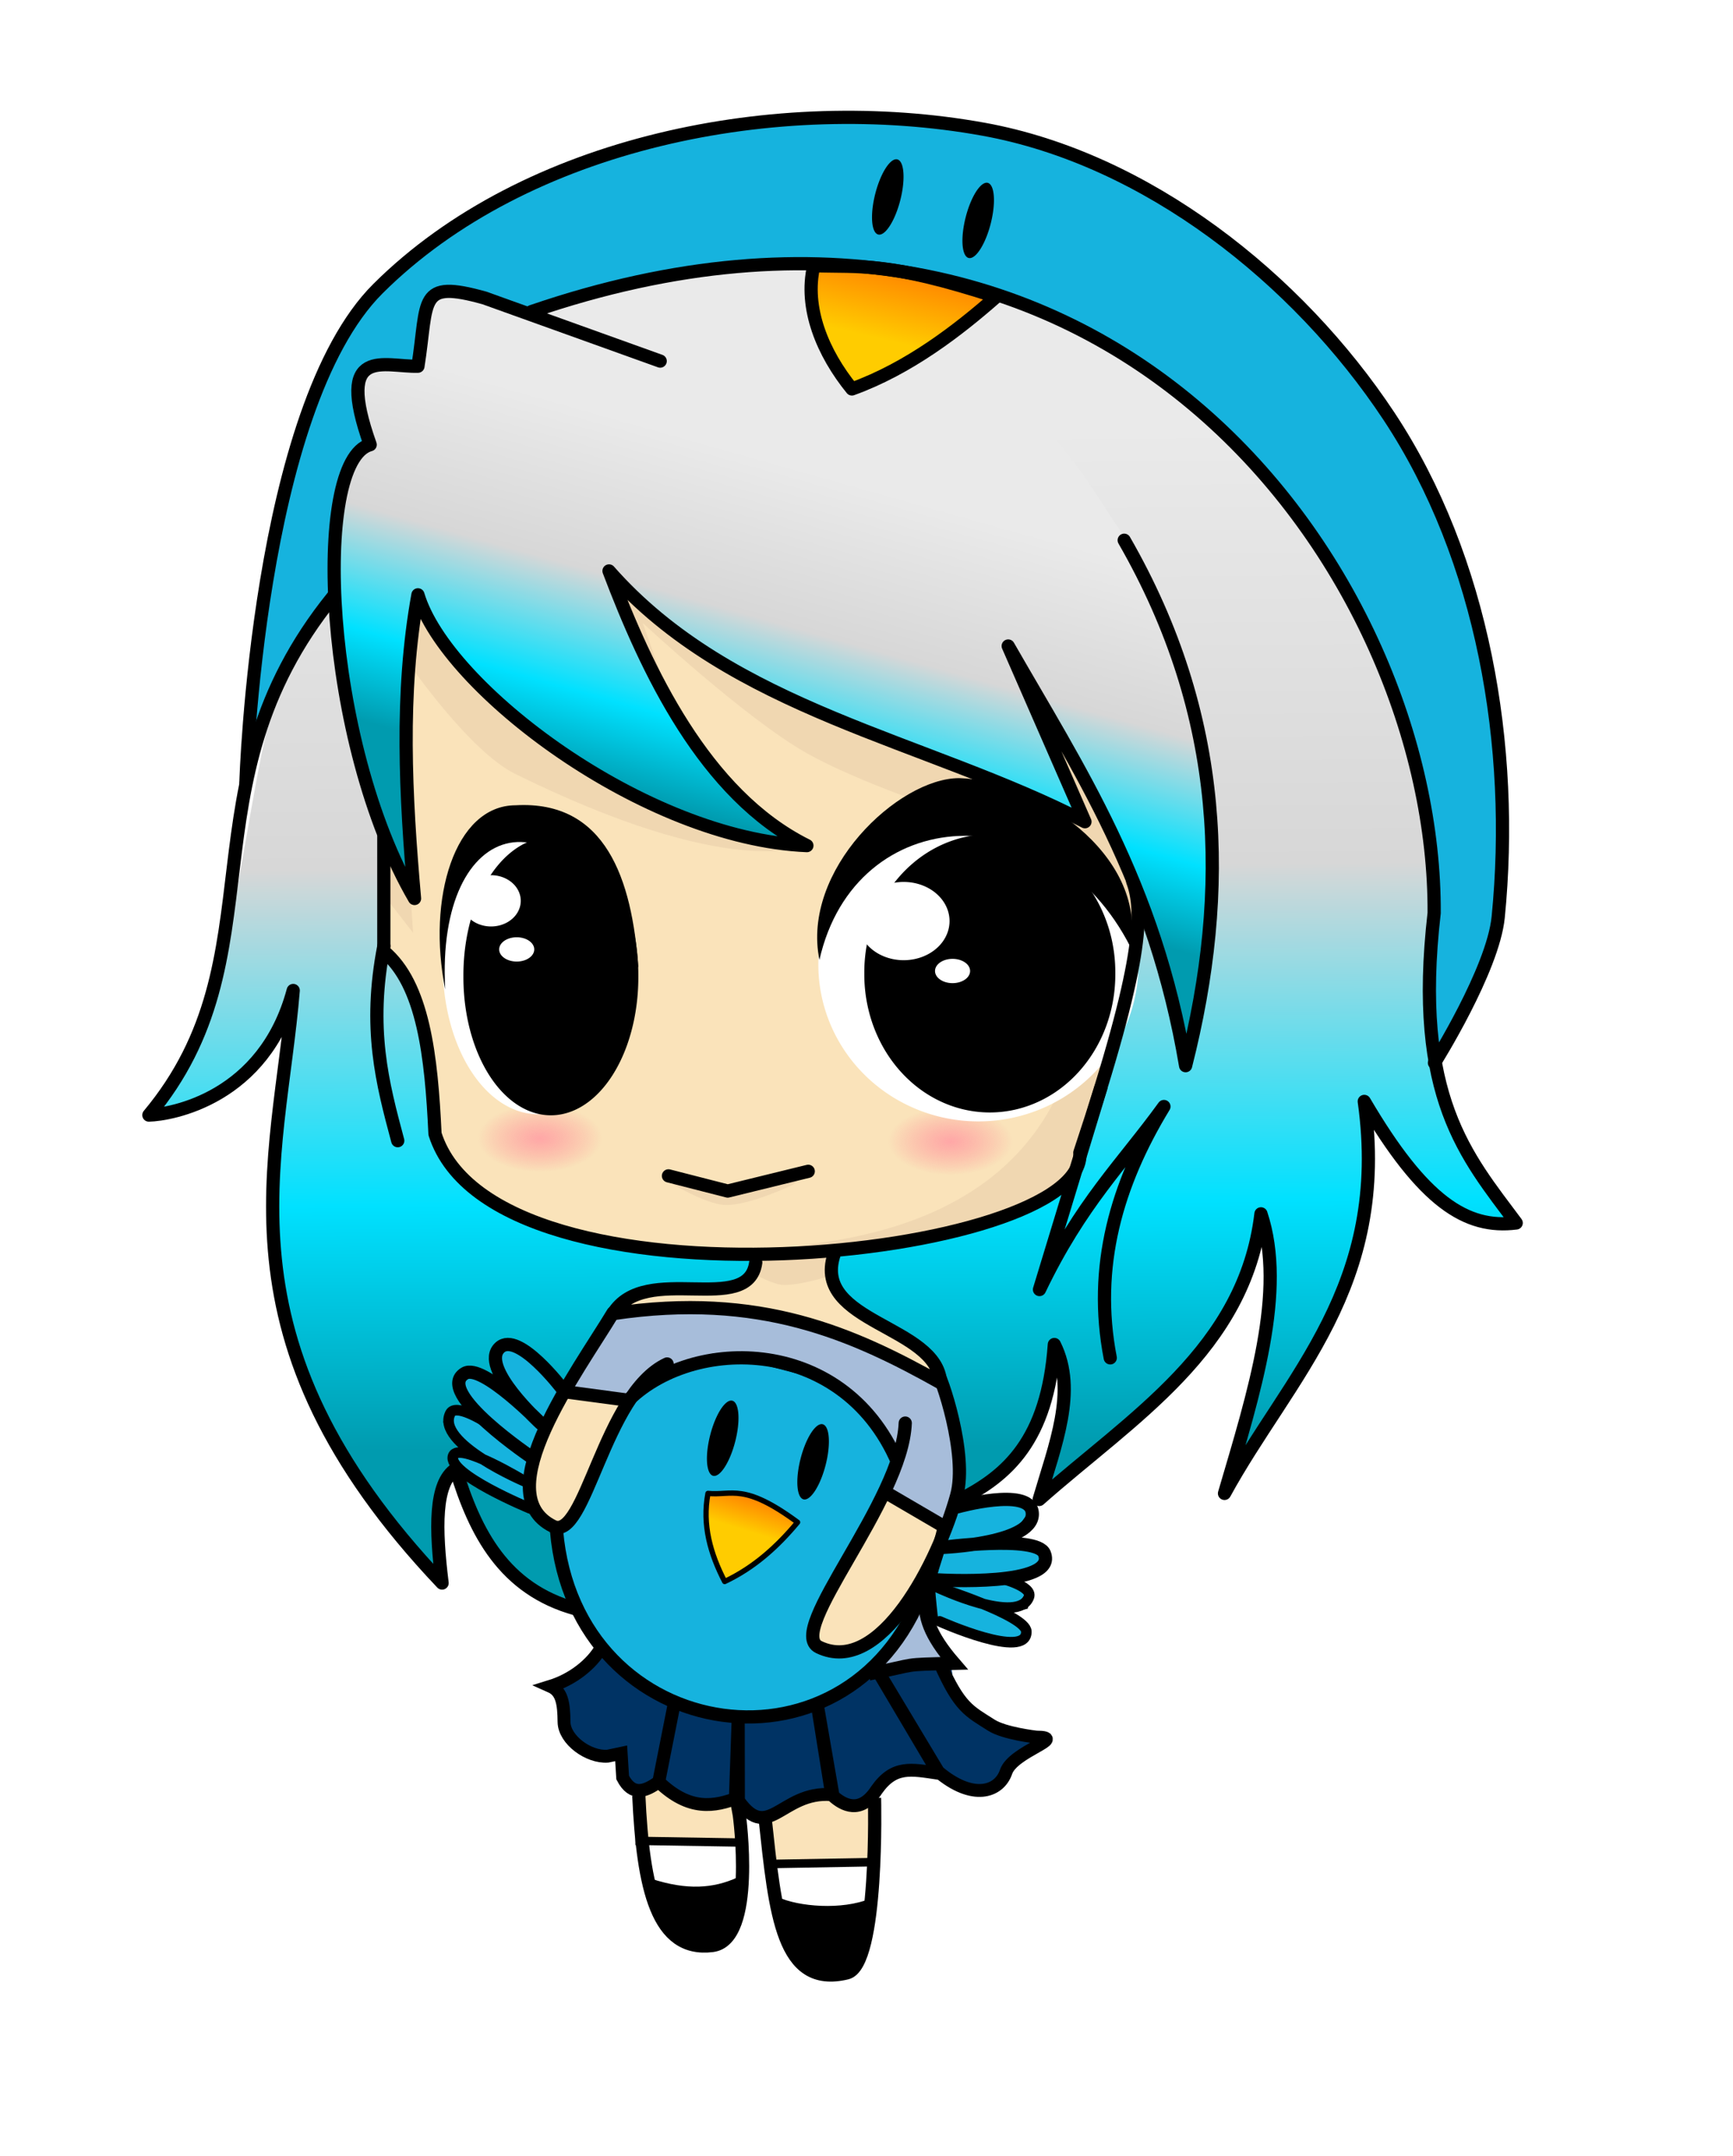 <?xml version="1.0" encoding="UTF-8" standalone="no"?>
<!-- Created with Inkscape (http://www.inkscape.org/) -->

<svg
   xmlns:dc="http://purl.org/dc/elements/1.1/"
   xmlns:cc="http://creativecommons.org/ns#"
   xmlns:rdf="http://www.w3.org/1999/02/22-rdf-syntax-ns#"
   xmlns:svg="http://www.w3.org/2000/svg"
   xmlns="http://www.w3.org/2000/svg"
   xmlns:xlink="http://www.w3.org/1999/xlink"
   xmlns:sodipodi="http://sodipodi.sourceforge.net/DTD/sodipodi-0.dtd"
   xmlns:inkscape="http://www.inkscape.org/namespaces/inkscape"
   id="svg2"
   version="1.1"
   inkscape:version="0.48.4 r9939"
   width="328"
   height="408"
   sodipodi:docname="Twitter Chibi.svg"
   inkscape:export-filename="/media/alsw/Datos/ALSW /PUBLICIDAD/Personajes ALSW/Twitter Chibi/Twitter Chibi.png"
   inkscape:export-xdpi="200.07353"
   inkscape:export-ydpi="200.07353">
  <defs
     id="defs6">
    <linearGradient
       id="linearGradient3946">
      <stop
         style="stop-color:#ffa7a7;stop-opacity:1;"
         offset="0"
         id="stop3948" />
      <stop
         style="stop-color:#fe9999;stop-opacity:0;"
         offset="1"
         id="stop3950" />
    </linearGradient>
    <linearGradient
       id="linearGradient3927">
      <stop
         style="stop-color:#ffcc00;stop-opacity:1;"
         offset="0"
         id="stop3929" />
      <stop
         style="stop-color:#ff8900;stop-opacity:1;"
         offset="1"
         id="stop3931" />
    </linearGradient>
    <linearGradient
       id="linearGradient3917">
      <stop
         id="stop3919"
         offset="0"
         style="stop-color:#eaeaea;stop-opacity:1;" />
      <stop
         style="stop-color:#d7d7d7;stop-opacity:1;"
         offset="0.192"
         id="stop3921" />
      <stop
         id="stop3923"
         offset="0.689"
         style="stop-color:#00e1ff;stop-opacity:1;" />
      <stop
         id="stop3925"
         offset="1"
         style="stop-color:#009baf;stop-opacity:1;" />
    </linearGradient>
    <linearGradient
       id="linearGradient3897">
      <stop
         style="stop-color:#eaeaea;stop-opacity:1;"
         offset="0"
         id="stop3899" />
      <stop
         id="stop3905"
         offset="0.429"
         style="stop-color:#d7d7d7;stop-opacity:1;" />
      <stop
         style="stop-color:#00e1ff;stop-opacity:1;"
         offset="0.76"
         id="stop3907" />
      <stop
         style="stop-color:#009baf;stop-opacity:1;"
         offset="1"
         id="stop3901" />
    </linearGradient>
    <linearGradient
       inkscape:collect="always"
       xlink:href="#linearGradient3897"
       id="linearGradient3903"
       x1="152.724"
       y1="81.283"
       x2="154.032"
       y2="274.02"
       gradientUnits="userSpaceOnUse" />
    <linearGradient
       inkscape:collect="always"
       xlink:href="#linearGradient3897"
       id="linearGradient3915"
       x1="183.02"
       y1="97.356"
       x2="164.419"
       y2="163.437"
       gradientUnits="userSpaceOnUse" />
    <linearGradient
       inkscape:collect="always"
       xlink:href="#linearGradient3927"
       id="linearGradient3933"
       x1="166.132"
       y1="64.03"
       x2="169.062"
       y2="51.438"
       gradientUnits="userSpaceOnUse" />
    <linearGradient
       inkscape:collect="always"
       xlink:href="#linearGradient3927"
       id="linearGradient3941"
       x1="141.054"
       y1="289.646"
       x2="142.81"
       y2="283.845"
       gradientUnits="userSpaceOnUse" />
    <radialGradient
       inkscape:collect="always"
       xlink:href="#linearGradient3946"
       id="radialGradient3952"
       cx="99.052"
       cy="216.079"
       fx="99.052"
       fy="216.079"
       r="11.805"
       gradientTransform="matrix(1,0,0,0.543,0,98.779)"
       gradientUnits="userSpaceOnUse" />
    <radialGradient
       inkscape:collect="always"
       xlink:href="#linearGradient3946-3"
       id="radialGradient3952-0"
       cx="99.052"
       cy="216.079"
       fx="99.052"
       fy="216.079"
       r="11.805"
       gradientTransform="matrix(1,0,0,0.543,0,98.779)"
       gradientUnits="userSpaceOnUse" />
    <linearGradient
       id="linearGradient3946-3">
      <stop
         style="stop-color:#ffa7a7;stop-opacity:1;"
         offset="0"
         id="stop3948-2" />
      <stop
         style="stop-color:#fe9999;stop-opacity:0;"
         offset="1"
         id="stop3950-8" />
    </linearGradient>
    <radialGradient
       r="11.805"
       fy="216.079"
       fx="99.052"
       cy="216.079"
       cx="99.052"
       gradientTransform="matrix(1,0,0,0.543,0,98.779)"
       gradientUnits="userSpaceOnUse"
       id="radialGradient3969"
       xlink:href="#linearGradient3946-3"
       inkscape:collect="always" />
    <filter
       inkscape:collect="always"
       id="filter4003">
      <feGaussianBlur
         inkscape:collect="always"
         stdDeviation="0.729"
         id="feGaussianBlur4005" />
    </filter>
    <filter
       inkscape:collect="always"
       id="filter4025">
      <feGaussianBlur
         inkscape:collect="always"
         stdDeviation="0.061"
         id="feGaussianBlur4027" />
    </filter>
    <filter
       inkscape:collect="always"
       id="filter4108">
      <feGaussianBlur
         inkscape:collect="always"
         stdDeviation="0.077"
         id="feGaussianBlur4110" />
    </filter>
  </defs>
  <sodipodi:namedview
     pagecolor="#ffffff"
     bordercolor="#666666"
     borderopacity="1"
     objecttolerance="10"
     gridtolerance="10"
     guidetolerance="10"
     inkscape:pageopacity="0"
     inkscape:pageshadow="2"
     inkscape:window-width="1280"
     inkscape:window-height="998"
     id="namedview4"
     showgrid="false"
     showguides="true"
     inkscape:guide-bbox="true"
     inkscape:zoom="1.997549"
     inkscape:cx="164"
     inkscape:cy="204"
     inkscape:window-x="0"
     inkscape:window-y="0"
     inkscape:window-maximized="1"
     inkscape:current-layer="layer9" />
  <g
     inkscape:groupmode="layer"
     id="layer6"
     inkscape:label="cabello 1"
     sodipodi:insensitive="true">
    <path
       style="fill:url(#linearGradient3903);fill-opacity:1;stroke:none"
       d="m 99.4,59.411 15.416,-4.602 c 35.209,-7.819 47.918,-4.913 70.868,0.69 24.003,5.86 42.974,21.734 58.213,39.576 13.214,15.471 21.503,35.38 26,55.222 2.946,12.997 -1.199,40.633 1.841,50.62 0.812,8.636 4.371,18.302 14.956,30.602 -8.748,0.872 -18.175,-5.043 -28.761,-22.549 5.268,45.491 -16.998,50.192 -26.461,73.86 5.654,-17.961 12.043,-36.053 7.593,-52.231 -5.884,28.384 -26.23,38.29 -42.337,53.611 3.873,-11.031 6.495,-21.378 3.681,-28.761 -1.444,17.382 -9.999,22.911 -18.637,28.301 l -74.32,20.018 c -9.708,-2.891 -16.829,-11.605 -21.629,-25.54 -2.68,3.767 -3.188,12.423 -3.451,21.629 C 46.011,258.426 49.928,225.894 55.682,187.572 47.965,205.136 38.216,209.487 28.071,211.271 43.588,199.39 44.648,159.556 52.001,131.89 68.346,97.356 83.611,83.364 99.4,59.411 z"
       id="path3892"
       inkscape:connector-curvature="0"
       sodipodi:nodetypes="ccsasccccccccccccccc" />
  </g>
  <g
     inkscape:groupmode="layer"
     id="layer1"
     inkscape:label="piel"
     style="display:inline"
     sodipodi:insensitive="true">
    <path
       style="fill:#fae3ba;fill-opacity:1;stroke:none;display:inline"
       d="m 74.933,182.236 c 5.76,6.311 6.03,13.491 7.046,21.614 l 0.589,9.779 c 4.491,13.432 17.181,17.64 29.466,20.824 10.112,0.836 21.114,3.482 31.25,2.771 0.453,3.338 -1.418,3.62 -3.364,6.097 -4.382,1.883 -8.739,1.171 -13.352,0.794 -3.577,0.991 -6.314,-0.055 -9.018,2.311 l -11.622,18.422 c -3.467,6.433 -7.547,12.945 -5.629,19.398 2.189,4.234 4.182,6.211 7.822,4.11 l 5.461,-12.961 c 0,0 2.068,-5.828 3.943,-8.218 5.906,-7.926 12.39,-8.81 19.638,-9.77 9.744,-0.671 16.975,1.336 23.544,6.085 4.359,3.774 7.854,7.436 8.519,12.409 0.379,2.834 -2.825,8.098 -2.825,8.098 l -8.563,15.139 c -2.527,4.423 -4.032,7.821 -3.519,12.708 0,0 -26.005,3.296 -32.846,12.858 -2.854,3.989 -0.652,14.702 -0.652,14.702 l 0.884,11.269 18.483,-0.664 -0.652,-9.265 5.354,3.095 1.283,10.859 19.006,-0.25 c 0,0 0.08,-9.659 0.326,-14.48 0.55,-10.775 2.57,-32.265 2.57,-32.265 0,0 3.788,-2.933 4.956,-4.956 4.395,-6.867 4.438,-4.87 7.948,-17.223 0,0 0.821,-8.184 0.277,-12.223 -0.75,-5.573 -1.561,-11.587 -4.829,-16.163 -4.33,-6.062 -14.593,-6.468 -18.181,-12.997 -1.176,-2.139 -0.401,-7.311 -0.401,-7.311 17.586,-1.413 33.293,-4.831 44.995,-13.3 l 7.367,-25.257 6.218,-27.483 -13.677,-29.084 C 183.265,101.614 163.85,84.828 133.541,82.206 110.222,80.188 75.127,80.234 73.224,118.157 l -1.003,62.483 z"
       id="path3028"
       inkscape:connector-curvature="0"
       sodipodi:nodetypes="cccccccccccccccacccacccccccacccaaacccccaccc" />
  </g>
  <g
     inkscape:groupmode="layer"
     id="layer9"
     inkscape:label="sombra piel">
    <path
       style="opacity:0.55;fill:#d8bb9c;fill-opacity:1;stroke:none;filter:url(#filter4003)"
       d="m 72.783,169.591 5.401,6.944 -0.514,-7.973 -0.772,-22.118 0.514,-20.832 c 0,0 11.416,16.565 20.06,20.832 40.827,20.152 54.266,13.631 54.266,13.631 -9.857,-9.214 -26.56,-12.791 -25.976,-30.605 l -4.115,-11.573 c 0,0 19.57,18.212 31.119,24.69 15.849,8.889 51.179,18.774 51.179,18.774 7.103,42.72 -8.388,68.869 -50.452,74.071 l -10.758,2.055 0,3.601 c 0,0 3.307,1.868 5.144,2.057 2.944,0.304 8.744,-1.543 8.744,-1.543 l 1.543,-5.401 6.687,0 14.145,-2.315 16.974,-5.915 6.944,-3.601 c 6.674,-17.601 11.495,-35.466 13.374,-53.751 L 201.632,113.525 80.756,99.894 72.783,161.361 z"
       id="path3989"
       inkscape:connector-curvature="0"
       sodipodi:nodetypes="cccccscccaccccaccccccccccc" />
    <path
       style="fill:#d8bb9c;fill-opacity:1;stroke:none;filter:url(#filter4108);opacity:0.55"
       d="m 126.802,223.791 c 0,0 6.609,4.058 10.326,4.252 4.479,0.234 12.908,-3.796 12.908,-3.796 l 1.974,-1.67 -15.034,3.189 z"
       id="path4088"
       inkscape:connector-curvature="0"
       sodipodi:nodetypes="cacccc" />
  </g>
  <g
     inkscape:groupmode="layer"
     id="layer8"
     inkscape:label="maquillaje"
     sodipodi:insensitive="true">
    <path
       sodipodi:type="arc"
       style="fill:url(#radialGradient3952);fill-opacity:1;stroke:none"
       id="path3944"
       sodipodi:cx="99.052361"
       sodipodi:cy="216.07903"
       sodipodi:rx="11.805333"
       sodipodi:ry="6.4086094"
       d="m 110.858,216.079 a 11.805,6.409 0 1 1 -23.611,0 11.805,6.409 0 1 1 23.611,0 z"
       transform="translate(3.148,-0.675)" />
    <path
       sodipodi:type="arc"
       style="fill:url(#radialGradient3969);fill-opacity:1;stroke:none"
       id="path3944-2"
       sodipodi:cx="99.052361"
       sodipodi:cy="216.07903"
       sodipodi:rx="11.805333"
       sodipodi:ry="6.4086094"
       d="m 110.858,216.079 a 11.805,6.409 0 1 1 -23.611,0 11.805,6.409 0 1 1 23.611,0 z"
       transform="translate(80.838,-0.112)" />
  </g>
  <g
     inkscape:groupmode="layer"
     id="layer7"
     inkscape:label="fleco"
     sodipodi:insensitive="true">
    <path
       style="fill:url(#linearGradient3915);fill-opacity:1;stroke:none"
       d="m 123.771,67.982 -32.987,-11.841 -7.612,-1.128 -2.256,2.537 -2.256,12.123 -7.33,-0.564 -2.819,1.128 -1.128,6.203 2.537,7.33 -3.101,3.665 -3.947,14.943 1.41,18.326 1.974,14.661 4.793,20.018 7.048,14.661 -1.128,-14.097 0.282,-17.48 1.128,-18.89 0.564,-6.203 5.921,9.868 15.507,14.661 18.326,11.841 18.89,8.176 15.225,2.256 -5.357,-3.665 -11.559,-9.022 -10.996,-17.762 -9.022,-20.018 9.304,8.176 19.454,12.123 36.088,14.379 24.247,10.432 -11.559,-29.604 12.123,21.991 8.74,18.89 5.075,16.352 5.357,18.326 3.383,-13.533 1.41,-32.705 -7.894,-35.242 -8.176,-17.198 c -7.215,-7.17 -25.017,-56.908 -89.657,-34.115 z"
       id="path3895"
       inkscape:connector-curvature="0"
       sodipodi:nodetypes="cccccccccccccccccccccccccccccccccccccccccc" />
  </g>
  <g
     inkscape:groupmode="layer"
     id="layer5"
     inkscape:label="ropa"
     style="display:inline"
     sodipodi:insensitive="true">
    <path
       style="fill:#a7bdda;fill-opacity:1;stroke:none"
       d="m 118.398,264.913 -11.036,-2.057 4.489,-8.23 4.676,-6.921 5.611,-0.187 14.402,0 13.28,2.244 9.352,2.619 18.517,9.352 3.367,9.539 0.748,10.474 -2.432,7.482 -12.161,-7.158 -21.133,36.15 21.864,-5.316 8.074,-13.348 -0.657,7.224 c 2.602,2.824 5.75,7.717 5.75,7.717 l -15.669,1.762 c -20.593,10.717 -30.457,11.513 -47.654,-1.152 -9.574,-6.069 -0.739,-28.953 0.609,-50.194 z"
       id="path3851"
       inkscape:connector-curvature="0"
       sodipodi:nodetypes="ccccccccccccccccccccc" />
    <path
       style="fill:#003364;fill-opacity:1;stroke:none"
       d="m 114.211,310.177 -4.115,6.35 -6.209,2.298 3.222,3.233 0.097,4.946 2.564,3.81 c 4.328,2.447 5.791,2.39 8.357,1.237 -2.871,5.632 2.257,7.018 2.257,7.018 l 2.245,-0.318 2.033,-1.332 6.444,3.868 c 2.611,-0.147 5.221,0.967 7.832,-1.128 l 2.667,2.699 2.92,0.969 2.981,-1.742 7.783,-2.569 3.367,1.111 3.089,1.312 c 1.945,-0.428 4.053,-0.912 5.997,-5.109 l 4.38,-1.922 5.068,0.297 4.767,3.049 3.741,0.631 3.343,-1.099 3.53,-5.381 5.539,-3.371 -8.357,-1.4 -7.777,-4.42 c -2.643,-4.039 -0.897,-4.404 -2.293,-8.973 l -15.12,2.552 -11.633,-1.854 -14.776,-0.159 z"
       id="path3853"
       inkscape:connector-curvature="0"
       sodipodi:nodetypes="ccccccccccccccccccccccccccccccccc" />
    <path
       style="fill:#000000;fill-opacity:1;stroke:none"
       d="m 122.773,356.802 2.825,7.277 3.253,3.596 4.709,0.685 3.082,-1.199 2.226,-4.452 1.712,-7.192 c 0,0 -3.082,2.654 -3.767,2.483 -0.685,-0.171 -7.877,-0.171 -7.877,-0.171 z"
       id="path3865"
       inkscape:connector-curvature="0" />
    <path
       style="fill:#000000;fill-opacity:1;stroke:none"
       d="m 164.468,361.254 -1.627,9.589 -2.226,2.397 -3.767,0.942 c 0,0 -3.168,-1.712 -3.51,-1.712 -0.342,0 -3.681,-3.339 -3.681,-3.339 l -2.14,-8.048 2.825,-0.257 c 0,0 5.993,0.685 6.336,0.771 0.342,0.086 7.791,-0.342 7.791,-0.342 z"
       id="path3867"
       inkscape:connector-curvature="0" />
    <path
       style="fill:#ffffff;fill-opacity:1;stroke:none"
       d="m 121.831,348.155 1.284,8.39 3.253,1.284 7.449,0.342 6.764,-1.455 0.514,-8.305 z"
       id="path3871"
       inkscape:connector-curvature="0"
       sodipodi:nodetypes="ccccccc" />
    <path
       style="fill:#ffffff;fill-opacity:1;stroke:none;display:inline"
       d="m 146.017,352.307 1.284,8.39 3.253,1.284 7.449,0.342 6.764,-1.455 0.514,-8.305 z"
       id="path3871-4"
       inkscape:connector-curvature="0"
       sodipodi:nodetypes="ccccccc" />
  </g>
  <g
     inkscape:groupmode="layer"
     id="layer3"
     inkscape:label="ojos"
     sodipodi:insensitive="true">
    <path
       sodipodi:type="arc"
       style="fill:#ffffff;fill-opacity:1;stroke:none"
       id="path3817"
       sodipodi:cx="101.49789"
       sodipodi:cy="183.74181"
       sodipodi:rx="17.451218"
       sodipodi:ry="27.681244"
       d="m 118.949,183.742 a 17.451,27.681 0 1 1 -34.902,0 17.451,27.681 0 1 1 34.902,0 z"
       transform="matrix(1.034,0,0,1.019,-3.099,-4.568)" />
    <path
       sodipodi:type="arc"
       style="fill:#ffffff;fill-opacity:1;stroke:none"
       id="path3817-4"
       sodipodi:cx="101.49789"
       sodipodi:cy="183.74181"
       sodipodi:rx="17.451218"
       sodipodi:ry="27.681244"
       d="m 118.949,183.742 a 17.451,27.681 0 1 1 -34.902,0 17.451,27.681 0 1 1 34.902,0 z"
       transform="matrix(1.736,0,0,1.072,8.98,-14.418)" />
  </g>
  <g
     inkscape:groupmode="layer"
     id="layer4"
     inkscape:label="ave"
     sodipodi:insensitive="true">
    <path
       style="fill:#16b3de;fill-opacity:1;stroke:#000000;stroke-width:1px;stroke-linecap:butt;stroke-linejoin:miter;stroke-opacity:1"
       d="m 106.094,263.053 -4.968,-6.564 -4.968,-2.484 -1.952,0.532 -0.355,1.952 0.71,4.435 -1.064,0.71 -3.726,-1.952 -2.306,0.532 -0.532,2.484 2.484,4.081 -2.484,0.532 -1.774,0 -0.71,1.774 3.193,5.145 -1.242,0.532 -1.064,1.242 1.419,2.839 13.838,7.274 -0.177,-5.677 2.306,-8.693 z"
       id="path3838"
       inkscape:connector-curvature="0" />
    <path
       style="fill:#16b3de;fill-opacity:1;stroke:#000000;stroke-width:1px;stroke-linecap:butt;stroke-linejoin:miter;stroke-opacity:1"
       d="m 142.286,257.198 -7.274,-0.532 -9.758,4.258 -4.79,2.484 -6.919,11.709 -5.322,12.419 -2.839,1.597 0.355,5.322 3.548,10.113 4.435,6.742 7.984,8.161 12.419,4.968 11.532,0.532 9.758,-3.016 6.564,-3.726 7.274,-6.564 6.032,-10.645 c 0,0 -6.564,6.564 -7.097,7.274 -0.532,0.71 -6.919,4.435 -6.919,4.435 l -6.032,-1.242 -1.597,-0.887 0.887,-4.258 6.032,-10.822 6.919,-13.483 2.306,-6.919 -2.306,-2.839 -3.903,-6.032 -9.048,-5.855 z"
       id="path3840"
       inkscape:connector-curvature="0" />
    <path
       style="fill:#16b3de;fill-opacity:1;stroke:#000000;stroke-width:1px;stroke-linecap:butt;stroke-linejoin:miter;stroke-opacity:1"
       d="m 180.785,284.875 8.161,-1.597 3.903,0.532 1.597,0.887 0.532,1.952 -2.839,3.903 -0.71,1.419 3.903,0 2.661,2.306 -0.355,1.597 c 0,0 -3.726,2.129 -4.613,2.129 -0.887,0 -2.306,1.064 -2.306,1.064 l 2.661,1.597 1.242,0.71 -0.532,2.661 -3.548,0.887 1.064,1.242 2.661,1.952 -0.355,1.419 -1.774,1.419 -7.806,-1.952 -7.274,-2.484 c 0,0 -0.532,-4.79 -0.532,-5.5 0,-0.71 1.419,-9.048 1.419,-9.048 z"
       id="path3842"
       inkscape:connector-curvature="0" />
    <path
       style="fill:url(#linearGradient3941);fill-opacity:1;stroke:none"
       d="m 150.806,287.904 -5.662,-3.56 -4.16,-1.501 -6.991,-0.3 -0.386,1.373 0.129,6.133 1.716,5.619 1.887,3.903 5.319,-3.56 4.289,-3.817 z"
       id="path3844"
       inkscape:connector-curvature="0" />
    <path
       style="fill:url(#linearGradient3933);fill-opacity:1;stroke:#000000;stroke-width:1px;stroke-linecap:butt;stroke-linejoin:miter;stroke-opacity:1"
       d="m 154.155,49.989 -0.722,4.332 1.564,9.748 6.739,9.748 13.218,-7.302 14.219,-10.869 -5.897,-1.925 -14.441,-2.888 z"
       id="path3846"
       inkscape:connector-curvature="0"
       sodipodi:nodetypes="ccccccccc" />
    <path
       style="fill:#16b3de;fill-opacity:1;stroke:none"
       d="m 47.408,141.826 c 0.06,-6.637 -2.169,-6.546 6.658,-51.215 4.343,-11.552 5.77,-21.847 12.515,-30.537 8.675,-11.176 21.14,-19.555 34.053,-25.336 18.498,-8.281 39.298,-12.538 59.562,-12.21 31.398,0.507 47.373,8.95 65.08,17.521 44.473,33.13 51.052,66.38 54.796,79.156 9.046,61.949 3.689,53.308 -7.738,81.541 -1.144,-2.899 -2.916,-7.388 -2.013,-12.288 3.79,-20.578 0.443,-35.758 -4.495,-51.29 -9.162,-26.049 -21.744,-50.342 -48.059,-67.583 -18.122,-13.078 -39.077,-17.587 -60.023,-19.272 -19.237,-1.547 -35.68,1.46 -57.245,8.66 0,0 -13.286,-6.427 -18.398,-2.905 -3.665,2.525 -2.752,13.067 -2.752,13.067 -4.183,-0.374 -7.424,-0.441 -10.162,1.024 -1.597,3.505 -2.264,7.382 0.775,12.742 -3.12,3.325 -5.672,9.375 -6.457,15.969 l -0.175,14.894 c -5.764,3.207 -12.287,18.162 -15.921,28.063 z"
       id="path3848"
       inkscape:connector-curvature="0"
       sodipodi:nodetypes="ccaascccsccacacccccc" />
  </g>
  <g
     inkscape:groupmode="layer"
     id="layer2"
     inkscape:label="lineart"
     style="display:inline"
     sodipodi:insensitive="true">
    <path
       style="fill:none;stroke:#000000;stroke-width:2.5;stroke-linecap:round;stroke-linejoin:round;stroke-miterlimit:4;stroke-opacity:1;stroke-dasharray:none"
       d="m 72.646,158.419 0,21.632 c 7.483,6.198 8.997,19.857 9.686,34.547 11.301,35.693 123.616,23.562 122.046,3.552 12.081,-36.185 12.047,-45.746 10.009,-51.337 l 0,0 0,0"
       id="path3025"
       inkscape:connector-curvature="0"
       sodipodi:nodetypes="ccccccc" />
    <path
       style="fill:none;stroke:#000000;stroke-width:2.5;stroke-linecap:round;stroke-linejoin:round;stroke-miterlimit:4;stroke-opacity:1;stroke-dasharray:none"
       d="M 124.952,68.338 91.696,56.392 C 79.021,52.848 81.083,56.726 79.104,69.307 72.787,69.509 63.311,65.17 70.063,84.159 c -11.108,2.985 -8.88,56.258 8.395,85.884 -1.72,-19.48 -2.735,-38.842 0.646,-57.471 5.244,17.636 42.897,46.192 73.615,47.462 -19.436,-9.675 -30.369,-33.306 -37.453,-51.982 23.221,26.408 59.881,31.912 90.081,47.462 L 190.818,122.258 c 13.296,23.205 27.72,44.653 33.579,79.427 8.416,-33.148 7.448,-66.296 -11.623,-99.445"
       id="path3795"
       inkscape:connector-curvature="0"
       sodipodi:nodetypes="cccccccccccc" />
    <path
       style="fill:none;stroke:#000000;stroke-width:2.5;stroke-linecap:round;stroke-linejoin:round;stroke-miterlimit:4;stroke-opacity:1;stroke-dasharray:none;display:inline"
       d="m 143.039,238.942 c -1.41,10.274 -20.965,-0.191 -27.015,9.669 27.765,-4.16 45.427,3.803 61.993,13.081 -0.586,-10.856 -24.302,-11.302 -20.19,-24.172"
       id="path5611"
       inkscape:connector-curvature="0"
       sodipodi:nodetypes="cccc" />
    <path
       style="fill:none;stroke:#000000;stroke-width:2.5;stroke-linecap:round;stroke-linejoin:round;stroke-miterlimit:4;stroke-opacity:1;stroke-dasharray:none"
       d="m 116.023,248.468 c -6.706,11.113 -23.897,34.156 -11.375,40.381 6.167,3.066 9.57,-25.101 21.612,-30.712"
       id="path5631"
       inkscape:connector-curvature="0"
       sodipodi:nodetypes="csc" />
    <path
       style="fill:none;stroke:#000000;stroke-width:2.5;stroke-linecap:round;stroke-linejoin:round;stroke-miterlimit:4;stroke-opacity:1;stroke-dasharray:none"
       d="m 171.333,269.322 c -0.594,14.962 -22.761,39.313 -16.343,42.402 11.655,5.61 22.655,-16.259 26.083,-28.732 2.118,-7.708 -2.889,-22.616 -3.91,-23.719"
       id="path5631-0"
       inkscape:connector-curvature="0"
       sodipodi:nodetypes="cssc" />
    <path
       style="fill:none;stroke:#000000;stroke-width:2.436;stroke-linecap:butt;stroke-linejoin:miter;stroke-miterlimit:4;stroke-opacity:1;stroke-dasharray:none"
       d="m 113.8,311.809 c -1.764,3.124 -5.392,6.024 -9.608,7.332 2.194,0.978 2.52,3.234 2.561,6.747 0.04,3.386 4.65,6.74 8.252,6.477 l 2.561,-0.54 0.285,4.588 c 1.883,3.63 4.312,2.602 6.83,0.81 l 3.097,-15.644 -3.097,15.644 c 5.805,5.583 10.52,4.725 15.082,2.969 l -0.029,-15.929 -0.54,15.659 c 6.117,9.632 8.491,-1.075 18.212,-0.27 l -2.888,-18.061 3.172,18.331 c 1.849,1.646 5.156,3.58 8.233,-1.185 3.295,-4.659 6.482,-3.908 11.686,-3.133 l -11.619,-19.617 11.619,19.347 c 6.483,5.46 11.498,3.853 12.806,0 1.33,-3.917 11.903,-6.556 5.691,-6.584 0,0 -6.002,-0.677 -8.464,-2.244 -4.252,-2.708 -6.01,-3.328 -9.696,-11.606"
       id="path5651"
       inkscape:connector-curvature="0"
       sodipodi:nodetypes="ccsccccccccccccccccscac" />
    <path
       style="fill:none;stroke:#000000;stroke-width:2.5;stroke-linecap:butt;stroke-linejoin:miter;stroke-miterlimit:4;stroke-opacity:1;stroke-dasharray:none"
       d="m 164.446,316.799 c 9.84,-1.922 5.621,-1.742 16.13,-2.005 -9.295,-10.766 -4.47,-14.186 -1.704,-26.398"
       id="path5653"
       inkscape:connector-curvature="0"
       sodipodi:nodetypes="ccc" />
    <path
       style="fill:none;stroke:#000000;stroke-width:2.5;stroke-linecap:butt;stroke-linejoin:miter;stroke-miterlimit:4;stroke-opacity:1;stroke-dasharray:none"
       d="m 105.331,289.653 c 3.508,41.177 57.01,48.987 70.141,9.159"
       id="path5655"
       inkscape:connector-curvature="0"
       sodipodi:nodetypes="cc" />
    <path
       style="fill:none;stroke:#000000;stroke-width:2.5;stroke-linecap:butt;stroke-linejoin:miter;stroke-miterlimit:4;stroke-opacity:1;stroke-dasharray:none"
       d="m 117.895,266.101 c 11.759,-13.253 41.448,-13.983 51.982,10.636"
       id="path5655-7"
       inkscape:connector-curvature="0"
       sodipodi:nodetypes="cc" />
    <path
       style="fill:none;stroke:#000000;stroke-width:2.5;stroke-linecap:butt;stroke-linejoin:miter;stroke-miterlimit:4;stroke-opacity:1;stroke-dasharray:none"
       d="m 167.234,282.22 11.889,6.945"
       id="path5695"
       inkscape:connector-curvature="0"
       sodipodi:nodetypes="cc" />
    <path
       style="fill:none;stroke:#000000;stroke-width:2.5;stroke-linecap:butt;stroke-linejoin:miter;stroke-miterlimit:4;stroke-opacity:1;stroke-dasharray:none"
       d="m 106.473,263.338 12.777,1.704"
       id="path5695-4"
       inkscape:connector-curvature="0"
       sodipodi:nodetypes="cc" />
    <path
       style="fill:none;stroke:#000000;stroke-width:2.5;stroke-linecap:round;stroke-linejoin:round;stroke-miterlimit:4;stroke-opacity:1;stroke-dasharray:none"
       d="m 106.39,262.792 c 0,0 -8.32,-10.943 -11.789,-7.764 -4.015,3.68 7.764,14.377 7.764,14.377 0,0 -11.086,-11.434 -14.377,-9.489 -5.928,3.504 12.939,16.102 12.939,16.102"
       id="path5717"
       inkscape:connector-curvature="0"
       sodipodi:nodetypes="cacsc" />
    <path
       style="fill:none;stroke:#000000;stroke-width:2.5;stroke-linecap:round;stroke-linejoin:round;stroke-miterlimit:4;stroke-opacity:1;stroke-dasharray:none"
       d="m 181.267,285.167 c 0,0 13.362,-3.708 14.084,0.941 0.945,6.08 -17.175,6.76 -17.175,6.76 0,0 18.043,-2.408 19.489,1.131 2.604,6.374 -20.041,5.006 -20.041,5.006"
       id="path5717-5"
       inkscape:connector-curvature="0"
       sodipodi:nodetypes="cacsc" />
    <path
       style="fill:none;stroke:#000000;stroke-width:1.999;stroke-linecap:round;stroke-linejoin:round;stroke-miterlimit:4;stroke-opacity:1;stroke-dasharray:none"
       d="m 189.366,298.679 c 0,0 6.1,1.51 5.381,3.53 -1.95,5.475 -17.343,-1.805 -17.343,-1.805 0,0 16.763,5.306 16.846,8.361 0.148,5.503 -16.403,-1.913 -16.403,-1.913"
       id="path5717-5-3"
       inkscape:connector-curvature="0"
       sodipodi:nodetypes="cacsc" />
    <path
       style="fill:none;stroke:#000000;stroke-width:1.999;stroke-linecap:round;stroke-linejoin:round;stroke-miterlimit:4;stroke-opacity:1;stroke-dasharray:none"
       d="m 91.519,268.889 c 0,0 -5.285,-3.321 -6.277,-1.419 -2.962,5.682 14.208,12.948 14.208,12.948 0,0 -12.691,-7.761 -13.691,-4.873 -1.186,3.428 14.496,9.896 14.496,9.896"
       id="path5717-5-3-9"
       inkscape:connector-curvature="0"
       sodipodi:nodetypes="cacsc" />
    <g
       id="g3855"
       transform="translate(-2.604,-15.388)">
      <path
         sodipodi:nodetypes="cacc"
         inkscape:connector-curvature="0"
         id="path5675"
         d="m 123.509,355.189 c 0.797,17.526 3.456,29.715 13.913,28.393 8.342,-1.055 5.111,-24.702 5.111,-24.702 l -0.582,-3.201"
         style="fill:none;stroke:#000000;stroke-width:2.5;stroke-linecap:butt;stroke-linejoin:miter;stroke-miterlimit:4;stroke-opacity:1;stroke-dasharray:none" />
      <path
         sodipodi:nodetypes="cc"
         inkscape:connector-curvature="0"
         id="path5695-2"
         d="m 125.412,372.117 c 7.112,2.334 12.43,1.945 17.296,-0.279"
         style="fill:none;stroke:#000000;stroke-width:2.5;stroke-linecap:butt;stroke-linejoin:miter;stroke-miterlimit:4;stroke-opacity:1;stroke-dasharray:none" />
      <path
         sodipodi:nodetypes="cc"
         inkscape:connector-curvature="0"
         id="path5695-2-1"
         d="m 122.871,363.774 19.672,0.319"
         style="fill:none;stroke:#000000;stroke-width:1.579;stroke-linecap:butt;stroke-linejoin:miter;stroke-miterlimit:4;stroke-opacity:1;stroke-dasharray:none" />
    </g>
    <g
       id="g3860"
       transform="translate(-13.258,-12.074)">
      <path
         sodipodi:nodetypes="csc"
         inkscape:connector-curvature="0"
         id="path5675-5"
         d="m 158.052,356.041 c 1.961,18.254 3.234,32.396 15.489,29.411 6.045,-1.472 5.237,-33.102 5.237,-33.102"
         style="fill:none;stroke:#000000;stroke-width:2.5;stroke-linecap:butt;stroke-linejoin:miter;stroke-miterlimit:4;stroke-opacity:1;stroke-dasharray:none" />
      <path
         sodipodi:nodetypes="cc"
         inkscape:connector-curvature="0"
         id="path5695-2-7"
         d="m 160.007,372.252 c 4.165,1.943 12.746,2.641 18.336,0.327"
         style="fill:none;stroke:#000000;stroke-width:2.5;stroke-linecap:butt;stroke-linejoin:miter;stroke-miterlimit:4;stroke-opacity:1;stroke-dasharray:none" />
      <path
         sodipodi:nodetypes="cc"
         inkscape:connector-curvature="0"
         id="path5695-2-1-5"
         d="m 158.619,364.849 19.457,-0.348"
         style="fill:none;stroke:#000000;stroke-width:1.616;stroke-linecap:butt;stroke-linejoin:miter;stroke-miterlimit:4;stroke-opacity:1;stroke-dasharray:none" />
    </g>
    <path
       sodipodi:type="arc"
       style="fill:#000000;fill-opacity:1;stroke:none"
       id="path5856"
       sodipodi:cx="138.16327"
       sodipodi:cy="271.84952"
       sodipodi:rx="2.4440954"
       sodipodi:ry="7.3322864"
       d="m 140.607,271.85 a 2.444,7.332 0 1 1 -4.888,0 2.444,7.332 0 1 1 4.888,0 z"
       transform="matrix(0.969,0.248,-0.248,0.969,70.325,-25.491)" />
    <path
       sodipodi:type="arc"
       style="fill:#000000;fill-opacity:1;stroke:none"
       id="path5856-9"
       sodipodi:cx="138.16327"
       sodipodi:cy="271.84952"
       sodipodi:rx="2.4440954"
       sodipodi:ry="7.3322864"
       d="m 140.607,271.85 a 2.444,7.332 0 1 1 -4.888,0 2.444,7.332 0 1 1 4.888,0 z"
       transform="matrix(0.969,0.248,-0.248,0.969,87.434,-21.034)" />
    <path
       style="fill:none;stroke:#000000;stroke-width:1px;stroke-linecap:round;stroke-linejoin:round;stroke-opacity:1"
       d="m 150.959,288.096 c -10.234,-7.545 -12.402,-5.008 -16.965,-5.463 -1.119,5.994 0.464,11.447 3.163,16.677 5.636,-2.663 9.998,-6.649 13.802,-11.214 z"
       id="path5876"
       inkscape:connector-curvature="0"
       sodipodi:nodetypes="cccc" />
    <path
       style="fill:none;stroke:#000000;stroke-width:1px;stroke-linecap:butt;stroke-linejoin:miter;stroke-opacity:1"
       d="M 151.246,286.945 z"
       id="path5878"
       inkscape:connector-curvature="0" />
    <path
       style="fill:none;stroke:#000000;stroke-width:2.5;stroke-linecap:round;stroke-linejoin:round;stroke-miterlimit:4;stroke-opacity:1;stroke-dasharray:none"
       d="m 126.518,222.536 11.214,2.875 15.24,-3.738"
       id="path5880"
       inkscape:connector-curvature="0" />
    <path
       style="fill:none;stroke:#000000;stroke-width:2.5;stroke-linecap:round;stroke-linejoin:round;stroke-miterlimit:4;stroke-opacity:1;stroke-dasharray:none"
       d="m 62.971,112.983 c -28.784,35.63 -9.747,68.057 -34.792,98.051 4.186,-0.101 21.832,-3.145 27.316,-23.578 -2.635,32.496 -15.801,65.806 28.179,112.141 -1.263,-10.225 -1.47,-18.942 2.588,-21.566 3.68,12.111 9.163,22.697 22.716,26.454"
       id="path5882"
       inkscape:connector-curvature="0"
       sodipodi:nodetypes="cccccc" />
    <path
       style="fill:none;stroke:#000000;stroke-width:2.5;stroke-linecap:round;stroke-linejoin:round;stroke-miterlimit:4;stroke-opacity:1;stroke-dasharray:none"
       d="m 100.59,58.977 c 109.66,-37.629 171.19,49.911 170.849,113.815 -4.03,34.895 6.173,46.069 15.527,58.658 -9.41,1.185 -17.58,-3.971 -28.754,-23.003 4.883,35.004 -14.297,51.961 -26.454,74.185 5.598,-19.049 11.726,-38.326 6.901,-52.907 -3.043,25.685 -24.437,38.524 -41.981,54.058 2.967,-10.178 7.243,-20.618 2.875,-29.329 -1.285,18.161 -8.961,24.815 -17.828,29.329"
       id="path5884"
       inkscape:connector-curvature="0"
       sodipodi:nodetypes="ccccccccc" />
    <path
       style="fill:none;stroke:#000000;stroke-width:2.5;stroke-linecap:round;stroke-linejoin:round;stroke-miterlimit:4;stroke-opacity:1;stroke-dasharray:none"
       d="m 46.542,148.094 c 0,0 2.145,-70.708 24.995,-93.467 27.994,-27.883 75.753,-37.214 114.631,-30.166 30.825,5.588 59.414,28.178 76.708,54.299 17.856,26.971 23.876,62.619 20.685,94.808 -0.99,9.986 -12.066,27.58 -12.066,27.58"
       id="path5886"
       inkscape:connector-curvature="0"
       sodipodi:nodetypes="caaaac" />
    <path
       style="fill:none;stroke:#000000;stroke-width:2.5;stroke-linecap:round;stroke-linejoin:round;stroke-miterlimit:4;stroke-opacity:1;stroke-dasharray:none"
       d="m 188.551,56.168 c -20.519,-6.687 -25.653,-5.584 -34.527,-5.879 -1.897,8.009 1.74,16.581 7.217,23.322 10.814,-3.905 20.139,-11.144 27.31,-17.443 z"
       id="path5876-3"
       inkscape:connector-curvature="0"
       sodipodi:nodetypes="cccc" />
    <g
       id="g5921"
       transform="matrix(1,-0.001,0.001,1,-34.476,40.753)">
      <path
         transform="matrix(0.969,0.248,-0.248,0.969,136.046,-300.962)"
         d="m 140.607,271.85 a 2.444,7.332 0 1 1 -4.888,0 2.444,7.332 0 1 1 4.888,0 z"
         sodipodi:ry="7.3322864"
         sodipodi:rx="2.4440954"
         sodipodi:cy="271.84952"
         sodipodi:cx="138.16327"
         id="path5856-1"
         style="fill:#000000;fill-opacity:1;stroke:none"
         sodipodi:type="arc" />
      <path
         transform="matrix(0.969,0.248,-0.248,0.969,153.154,-296.505)"
         d="m 140.607,271.85 a 2.444,7.332 0 1 1 -4.888,0 2.444,7.332 0 1 1 4.888,0 z"
         sodipodi:ry="7.3322864"
         sodipodi:rx="2.4440954"
         sodipodi:cy="271.84952"
         sodipodi:cx="138.16327"
         id="path5856-9-3"
         style="fill:#000000;fill-opacity:1;stroke:none"
         sodipodi:type="arc" />
      <path
         inkscape:connector-curvature="0"
         id="path5878-0"
         d="M 216.967,11.474 z"
         style="fill:none;stroke:#000000;stroke-width:1px;stroke-linecap:butt;stroke-linejoin:miter;stroke-opacity:1" />
    </g>
    <path
       style="fill:none;stroke:#000000;stroke-width:2.5;stroke-linecap:round;stroke-linejoin:round;stroke-miterlimit:4;stroke-opacity:1;stroke-dasharray:none"
       d="m 72.661,179.009 c -3.052,15.619 -0.291,26.019 2.618,36.87"
       id="path5926"
       inkscape:connector-curvature="0"
       sodipodi:nodetypes="cc" />
    <path
       style="fill:none;stroke:#000000;stroke-width:2.5;stroke-linecap:round;stroke-linejoin:round;stroke-miterlimit:4;stroke-opacity:1;stroke-dasharray:none"
       d="m 208.363,205.845 -11.623,38.205 c 7.851,-16.38 15.702,-23.796 23.553,-34.637 -8.964,14.741 -13.49,30.369 -10.16,47.568"
       id="path5928"
       inkscape:connector-curvature="0"
       sodipodi:nodetypes="cccc" />
    <path
       style="fill:#000000;fill-opacity:1;stroke:none"
       d="m 84.268,187.226 c -1.83,-32.599 22.095,-39.902 36.545,-4.084 -1.171,-16.814 -6.213,-31.694 -23.217,-30.741 -11.544,0.024 -16.803,17.657 -13.328,34.825 z"
       id="path5930"
       inkscape:connector-curvature="0"
       sodipodi:nodetypes="cccc" />
    <path
       style="fill:#000000;fill-opacity:1;stroke:none"
       d="m 155.092,181.659 c 6.769,-30.02 44.021,-31.733 58.902,-2.365 3.128,-17.889 -18.466,-31.694 -32.46,-32.03 -11.544,0.024 -29.916,17.442 -26.441,34.395 z"
       id="path5930-1"
       inkscape:connector-curvature="0"
       sodipodi:nodetypes="cccc" />
    <path
       sodipodi:type="arc"
       style="fill:#000000;fill-opacity:1;stroke:none"
       id="path5950"
       sodipodi:cx="109.63441"
       sodipodi:cy="184.53926"
       sodipodi:rx="16.552647"
       sodipodi:ry="26.118788"
       d="m 126.187,184.539 a 16.553,26.119 0 1 1 -33.105,0 16.553,26.119 0 1 1 33.105,0 z"
       transform="translate(-5.374,0.215)" />
    <path
       sodipodi:type="arc"
       style="fill:#000000;fill-opacity:1;stroke:none"
       id="path5950-0"
       sodipodi:cx="109.63441"
       sodipodi:cy="184.53926"
       sodipodi:rx="16.552647"
       sodipodi:ry="26.118788"
       d="m 126.187,184.539 a 16.553,26.119 0 1 1 -33.105,0 16.553,26.119 0 1 1 33.105,0 z"
       transform="matrix(1.435,0,0,1,30.013,-0.322)" />
  </g>
  <g
     inkscape:groupmode="layer"
     id="layer10"
     inkscape:label="reflejos ojo"
     sodipodi:insensitive="true">
    <path
       sodipodi:type="arc"
       style="fill:#ffffff;fill-opacity:1;stroke:none"
       id="path4032"
       sodipodi:cx="168.55872"
       sodipodi:cy="182.99965"
       sodipodi:rx="9.1941118"
       sodipodi:ry="6.3848"
       d="m 177.753,183 a 9.194,6.385 0 1 1 -18.388,0 9.194,6.385 0 1 1 18.388,0 z"
       transform="matrix(0.944,0,0,1.16,11.918,-37.963)" />
    <path
       sodipodi:type="arc"
       style="fill:#ffffff;fill-opacity:1;stroke:none"
       id="path4032-7"
       sodipodi:cx="168.55872"
       sodipodi:cy="182.99965"
       sodipodi:rx="9.1941118"
       sodipodi:ry="6.3848"
       d="m 177.753,183 a 9.194,6.385 0 1 1 -18.388,0 9.194,6.385 0 1 1 18.388,0 z"
       transform="matrix(0.611,0,0,0.76,-10.045,31.406)" />
    <path
       sodipodi:type="arc"
       style="fill:#ffffff;fill-opacity:1;stroke:none"
       id="path4032-7-1"
       sodipodi:cx="168.55872"
       sodipodi:cy="182.99965"
       sodipodi:rx="9.1941118"
       sodipodi:ry="6.3848"
       d="m 177.753,183 a 9.194,6.385 0 1 1 -18.388,0 9.194,6.385 0 1 1 18.388,0 z"
       transform="matrix(0.361,0,0,0.36,36.947,113.8)" />
    <path
       sodipodi:type="arc"
       style="fill:#ffffff;fill-opacity:1;stroke:none"
       id="path4032-7-1-3"
       sodipodi:cx="168.55872"
       sodipodi:cy="182.99965"
       sodipodi:rx="9.1941118"
       sodipodi:ry="6.3848"
       d="m 177.753,183 a 9.194,6.385 0 1 1 -18.388,0 9.194,6.385 0 1 1 18.388,0 z"
       transform="matrix(0.361,0,0,0.36,119.438,117.886)" />
  </g>
</svg>
